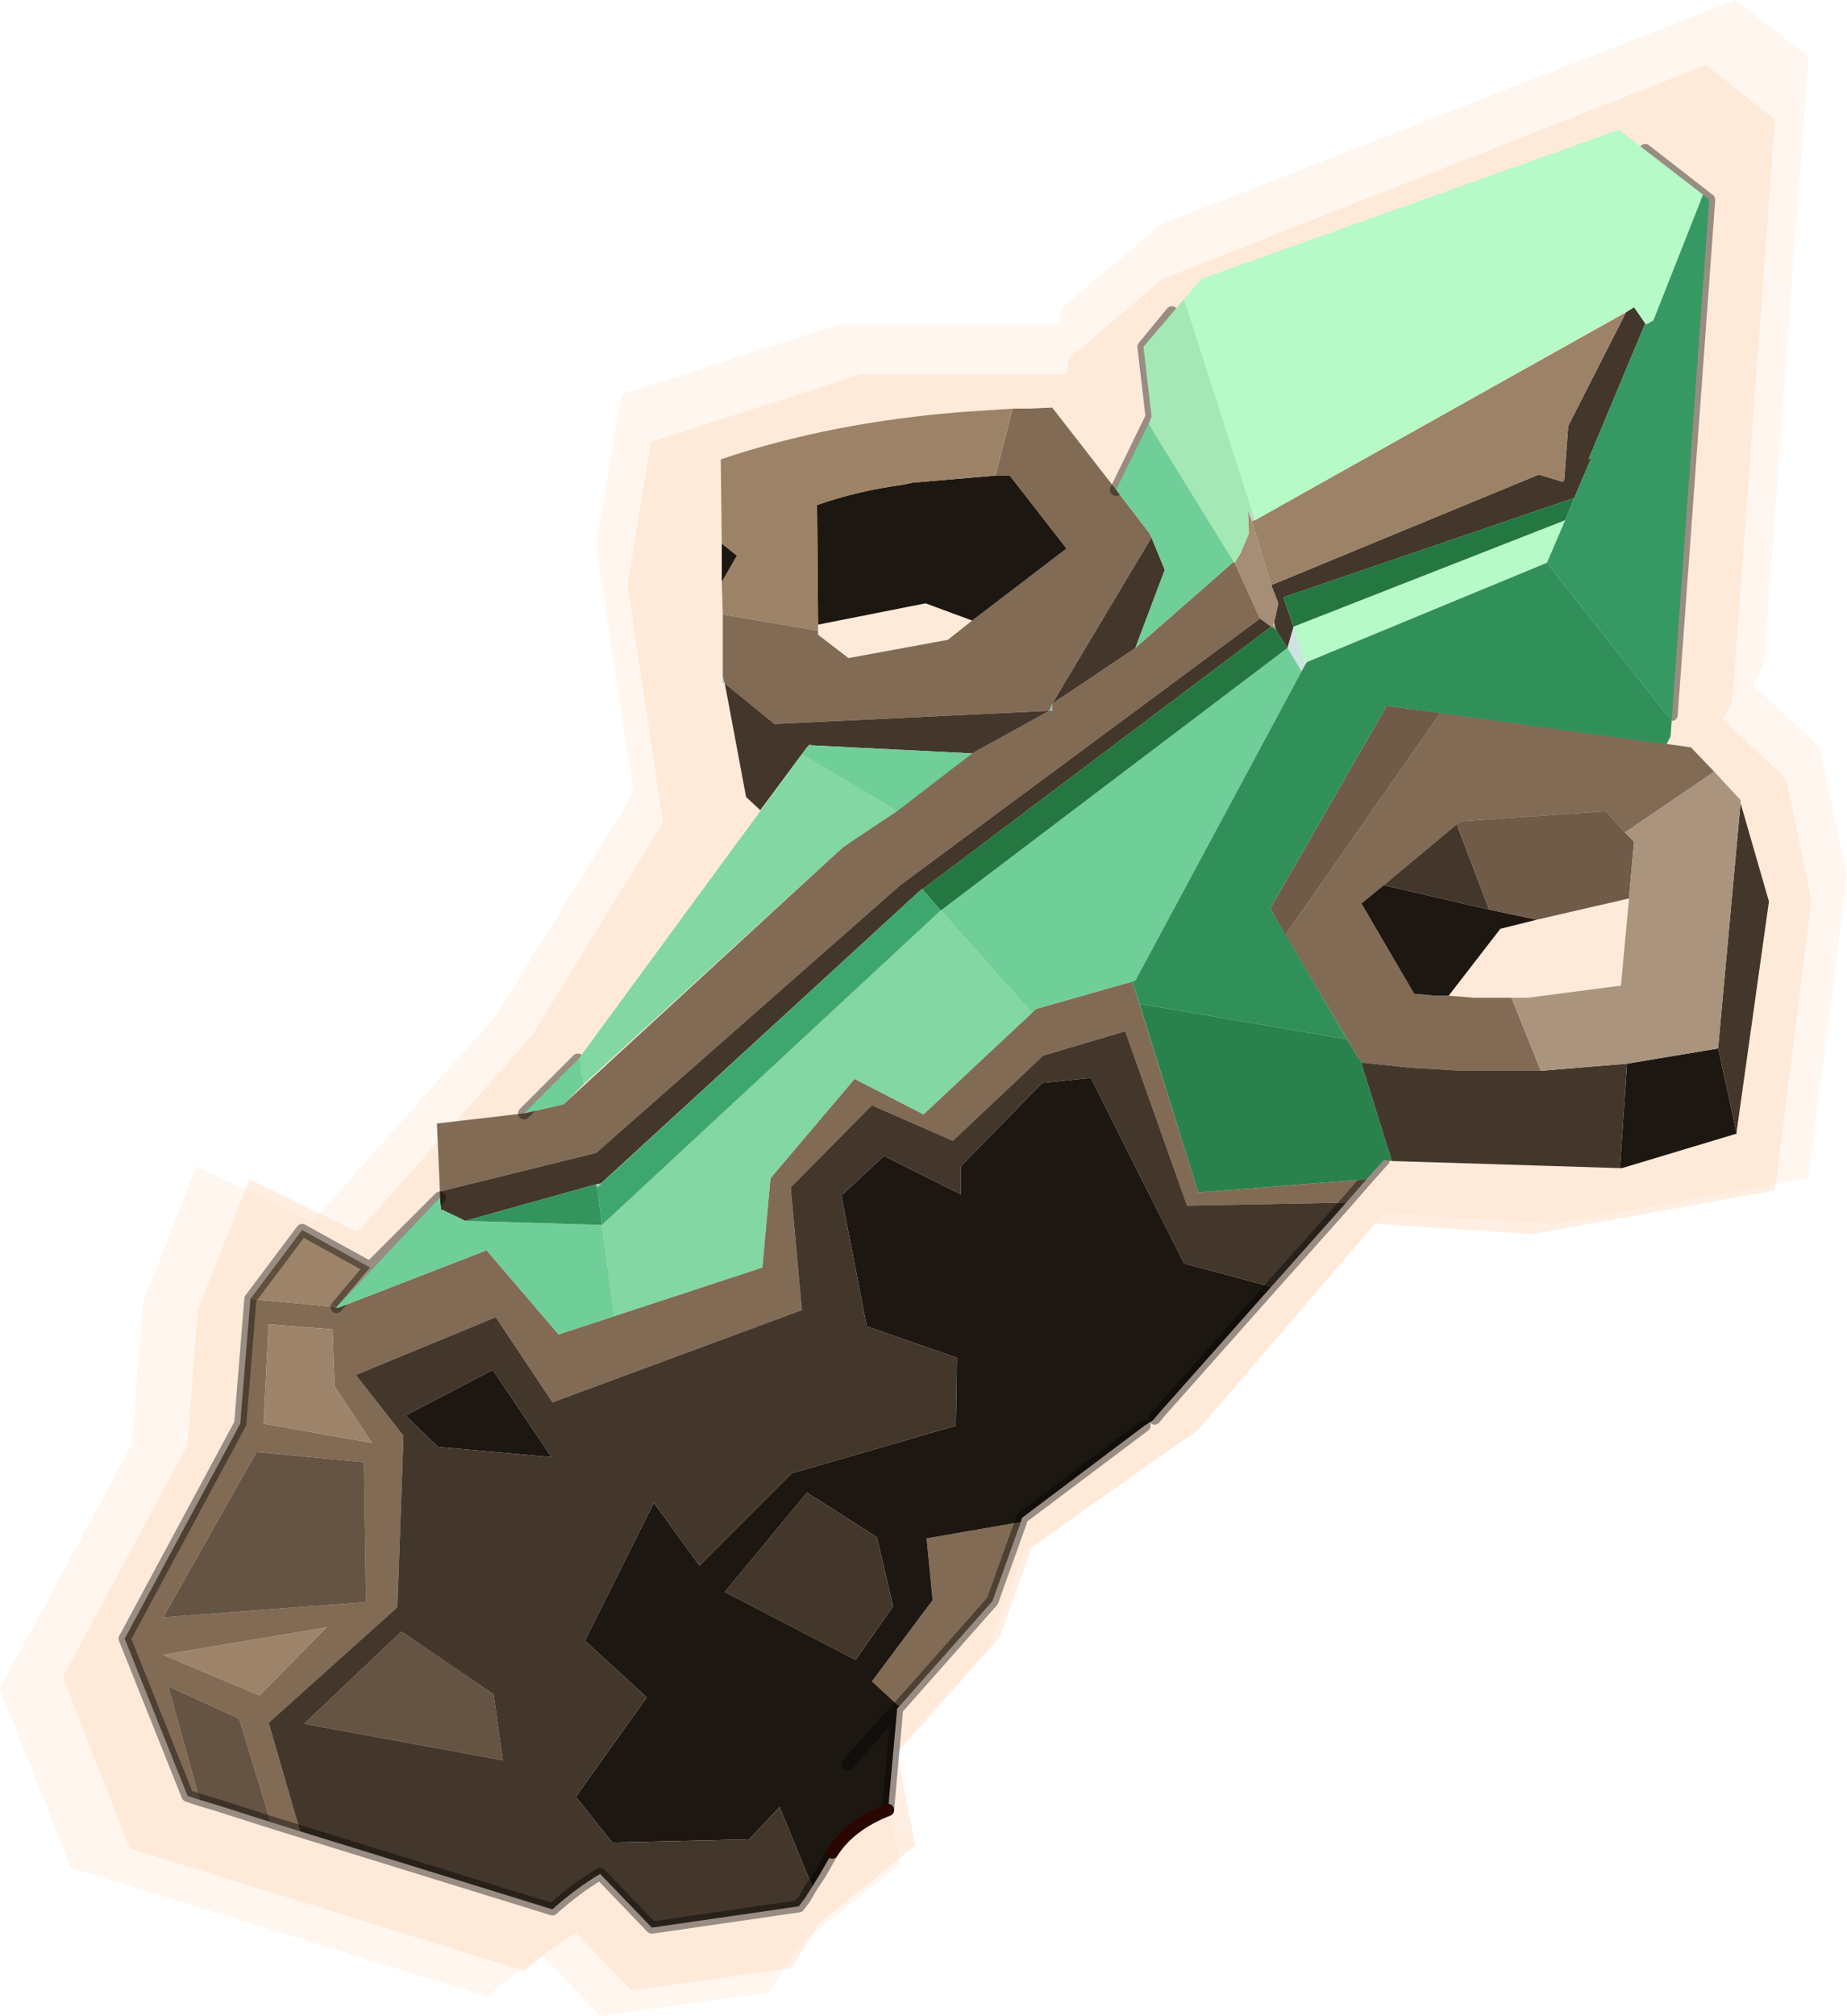 <svg viewBox="0 0 91.1 99.4" xmlns="http://www.w3.org/2000/svg" xmlns:xlink="http://www.w3.org/1999/xlink"><g transform="translate(-229.4 -150.75)"><use transform="translate(229.4 150.75)" width="91.1" height="99.4" xlink:href="#a"/><use transform="translate(246 157.15)" width="67.7" height="59.4" xlink:href="#b"/></g><defs><g id="a"><path d="m281.75 165.95 4.95-4.15 28.3-11.05 3.6 2.8-2.2 30-.5 1 3.25 3.05 1.35 6.3-1.9 14.95-12.6 2.25-8.3-.55-9.15 10.65-8.65 6.05-1.7 4.7-5.35 5.95.95 4.75-5.05 4.1-1.4 2.25-8.35 1.15-2.85-2.95q-1.4.85-2.7 2l-20.55-6.35-3.5-8.85 6.5-12 .55-7 2.65-6.75 5.7 2.75 9.05-10.15 6.8-11-1.85-12.25 1.25-7.4 10.9-3.5h10.7l.1-.75" fill="#fedbc0" fill-opacity=".251" fill-rule="evenodd" transform="translate(-229.4 -150.75)"/><path d="m282.1 168.45 4.65-3.95 26.8-10.55 3.4 2.7-2.1 28.65-.45.95 3.1 2.9 1.25 6-1.8 14.3L305 211.6l-7.8-.5-8.7 10.15-8.2 5.8-1.6 4.45-5.05 5.7.9 4.55-4.8 3.9-1.3 2.15-7.9 1.1-2.75-2.85q-1.3.8-2.5 1.9l-19.5-6.05-3.3-8.45 6.15-11.45.5-6.65 2.55-6.45 5.35 2.6 8.6-9.7 6.45-10.5-1.75-11.7 1.15-7.05 10.35-3.35H282l.1-.75" fill="#fedbc0" fill-opacity=".451" fill-rule="evenodd" transform="translate(-229.4 -150.75)"/><path d="m293.2 181.65.55 1.75.05.1-.2.35-.7-1.15.3-1.05m-.9.05-.1-.1v-.05l.05-.15v.1l.05.2" fill="#cde4e3" fill-rule="evenodd" transform="translate(-229.4 -150.75)"/><path d="m265.05 184.1.1.35-.1-.05v-.3m16.1 1.7.15-.35v.35h-.15m11.2-4-.1-.05.05-.05.05.1" fill="#8dc2c0" fill-rule="evenodd" transform="translate(-229.4 -150.75)"/><path d="m259.05 209.1-.2.2-.05-.15.25-.05M246 215.2l.05.05h-.1l.05-.05" fill="#a3cdcb" fill-rule="evenodd" transform="translate(-229.4 -150.75)"/><path d="m277.35 181.35 4.65-3.55-2.8-3.6h-.7l.85-3.3h.8l1.15-.05 3.15 4.05 1.65 2.15.1.2-4.9 8.2-.15.35-13.55.65-2.45-2-.1-.35v-3.05l4.7.8v.2l1.5 1.15 4.9-.9 1.2-.95m8.05 1.35 4.85-4.25.05.05 1.25 2.75-17.75 13.15-15 13.2-7.7 1.9-.15-3.35 4.3-.5 1.95-.45 13.75-12.65 6.4-4.65 3.8-2.1h.15v-.35l4.1-2.75m-39.35 32.55 7.35-2.85 3.55 4.15 10.05-3.3.4-4.4 4.15-4.9 3.4 1.75 5.55-5.2 4.75-1.35 3.25 10.4 8.3-.65-1 1.15-7.85.15-3.05-8.6-4.05 1.2-4.45 4.2-4-1.75-4 4.05.55 6.05-12.3 4.55-2.8-4.2-6.9 2.85 2.35 3-.3 8.45-6.35 5.7 1.55 5.35-1.45-.45-1.55-5.1-3.5-1.6 1.55 5.6-.6-.2.6.2-.6-.2-3.1-7.75 5.7-10.6.5-6.15 4.2.4v.05h.1m67.9-26.45-4.4 3-.95-1.05-7.15.5-.2.15-3.6 3-1.1.9 2.6 4.45 1.05.1h.65l.65.05.6.05h1.85l1.45 3.6h-3.85l-2.6-.15-2.35-.25-.3-.35v-.05l-3.5-5.9 7.65-10.95 12.35 1.7 1.15 1.2m-27.7 32 .3-.35-.2.25-.1.1m-6.5 5-1.4 3.9-4.6 5.2-1.35-1.25.05-.05 2.95-3.95-.3-3.05h.05l4.6-.8m-33.85-6.7-.1-2.8-3.15-.25-.25 4.9 5.35.95-1.85-2.8m-3.85 3.25-4.6 8.15 10-.75-.1-6.9-5.3-.5m.15 12 3.3-3.35-8.05 1.35 4.75 2" fill="#826b55" fill-rule="evenodd" transform="translate(-229.4 -150.75)"/><path d="M247.65 213.25 246 215.2h-.05l-4.2-.4 2.55-3.4 3.35 1.85m-1.75 5.85 1.85 2.8-5.35-.95.25-4.9 3.15.25.1 2.8m-3.7 15.25-4.75-2 8.05-1.35-3.3 3.35" fill="#9c8369" fill-rule="evenodd" transform="translate(-229.4 -150.75)"/><path d="m239.25 239.5-1.55-5.6 3.5 1.6 1.55 5.1-2.5-.8-1-.3 1 .3-1-.3m2.8-17.15 5.3.5.1 6.9-10 .75 4.6-8.15m12.15 15.2-9.8-1.8 4.8-4.55 4.55 3.1.45 3.25" fill="#655443" fill-rule="evenodd" transform="translate(-229.4 -150.75)"/><path d="M278.5 174.2h.7l2.8 3.6-4.65 3.55-2.3-.85-5.3 1.05-.05-5.9q2-.7 4.25-1l.45-.1 4.1-.35m22.35 25.65h-.65l-1.05-.1-2.6-4.45 1.1-.9 5.2 1.2 2.35.5-1.8.45-2.55 3.3m14.2 6.75v.05l-5.65 1.7h-.1l.35-5.15 4.5-.75.9 4.15m-45.6 37.15-1.6-3.9-1.5 1.6-6.75.15-1.8-2.25 3.5-4.9-3.05-2.8 3.4-6.8 2.25 3.1 4.55-4.55 8.1-2.35.05-3.35-4.45-1.55-1.25-6.45 2.1-1.95 3.8 1.9v-1.4l4-4.1 2.4-.25 4.6 9.15 4.3 1.15-5.55 6.25-.3.35-.4.25-6.05 4.55-.05.2-4.6.8h-.05l.3 3.05-2.95 3.95-.05.05 1.35 1.25-.1.1-.45 5q-1.9.75-2.75 2.1l-.6 1.05-.4.65v-.05l.4-.6-.4.6m-4.45-64.3v-1.9l.75.6-.75 1.3m-14 42.65-1.6-1.55 4.3-2.25 2.9 4.3-5.6-.5m21.65 4.45-3.45-2.2-4.05 4.9 6.45 3.35 1.85-2.65-.8-3.4m-1.45 11.2 2.45-2.75-2.45 2.75" fill="#1d1712" fill-rule="evenodd" transform="translate(-229.4 -150.75)"/><path d="m265.15 184.45 2.45 2 13.55-.65-3.8 2.1-8-.4v-.05l-.15.15-2.3 3.1-.7-.65-1.05-5.6m16.15 1 4.9-8.2.65 1.6-1.45 3.85-4.1 2.75m28.3-19.3.4-.25.55.8-2.8 6.7.15-.1-.85 2-14.35 4.9.5 1.45-.3 1.05-.55-.85v-.05l-.05-.1-.05-.2v-.1l.2-.9-.35-.9 13.2-5.45 1.15.35.1-.05.2-2.7 2.85-5.6m-17.5 15.5-17.2 12.95h-.05l-15.8 14.5-.25.05-6.45 1.8-1.15-.55h-.05l-.05-.6v-.3l7.7-1.9 15-13.2 17.75-13.15.55.4m4.5 21.5 2.35.25 2.6.15h3.85l4.25-.35-.35 5.15-11.25-.35-1.5-4.8.05-.05m1.05-8.75 3.6-3 1.6 4.2-5.2-1.2m17.6-4.05 1.4 4.85-1.6 11.4-.9-4.15v-.1l1.1-12m-71.05 50.7-1.55-5.35L249 230l.3-8.45-2.35-3 6.9-2.85 2.8 4.2 12.3-4.55-.55-6.05 4-4.05 4 1.75 4.45-4.2 4.05-1.2 3.05 8.6 7.85-.15-3.7 4.15-4.3-1.15-4.6-9.15-2.4.25-4 4.1v1.4l-3.8-1.9-2.1 1.95 1.25 6.45 4.45 1.55-.05 3.35-8.1 2.35-4.55 4.55-2.25-3.1-3.4 6.8 3.05 2.8-3.5 4.9 1.8 2.25 6.75-.15 1.5-1.6 1.6 3.9-.35.6.35-.6v.05l-.35.55-.3.4-7.25 1.05-2.55-2.65q-1.25.75-2.35 1.75l-12.45-3.85m6.8-18.95 5.6.5-2.9-4.3-4.3 2.25 1.6 1.55m21.65 4.45.8 3.4-1.85 2.65-6.45-3.35 4.05-4.9 3.45 2.2m-18.45 11-.45-3.25-4.55-3.1-4.8 4.55 9.8 1.8" fill="#43372c" fill-rule="evenodd" transform="translate(-229.4 -150.75)"/><path d="M290.25 178.45v-.05l.05.1-.05-.05m.7-2.55.35.5-.15.05-.2-.55" fill="#bcdad9" fill-rule="evenodd" transform="translate(-229.4 -150.75)"/><path d="m300.45 185.9-7.65 10.95-.75-1.3 5.75-10 2.65.35m.8 5.5.2-.15 7.15-.5.95 1.05.45.45-.25 2.7v.1l-4.55 1.05-2.35-.5-1.6-4.2" fill="#6f5b48" fill-rule="evenodd" transform="translate(-229.4 -150.75)"/><path d="m278.5 174.2-4.1.35-.45.1q-2.25.3-4.25 1l.05 5.9v.3l-4.7-.8-.05-1.6.75-1.3-.75-.6-.05-4.15q5.5-1.85 12.1-2.35l2.3-.15-.85 3.3m12.8 2.2 18.3-10.25-2.85 5.6-.2 2.7-.1.05-1.15-.35-13.2 5.45-.95-3.15.15-.05" fill="#9c8267" fill-rule="evenodd" transform="translate(-229.4 -150.75)"/><path d="m290.3 178.5.3-.5.4-.95-.05-1.15.2.55.95 3.15.35.9-.2.9-.05.15v.05l.1.1-.05.05-.15-.1-.55-.4-1.25-2.75" fill="#a68d75" fill-rule="evenodd" transform="translate(-229.4 -150.75)"/><path d="m309.55 191.8 4.4-3 1.3 1.4v.15l-1.1 12v.1l-4.5.75-4.25.35-1.45-3.6h.8l4.6-.6.4-4.3v-.1l.25-2.7-.45-.45" fill="#aa947d" fill-rule="evenodd" transform="translate(-229.4 -150.75)"/><path d="m55.05 24.15 1.75-3.6-.4-3.45 1.4-1.7M21.7 59.05l-3.45 3.45-1.65 1.95m50.8-6.3.85-.95m12.9-49.8 3.15 2.45-1.85 25.4M14.8 90.3l12.45 3.85q1.1-1 2.35-1.75l2.55 2.65L39.4 94l.3-.4.35-.6M62.7 63.45l3.7-4.15 1-1.15m-10.45 11.8.2-.25 5.55-6.25m-6.25 6.85-6.05 4.55-.05.2-1.4 3.9-4.6 5.2-.1.1-.45 5m-2.75 2.1-.6 1.05-.4.6m-27.7-28.95 2.55-3.4 3.35 1.85m-5.9 1.55-.5 6.15-5.7 10.6 3.1 7.75.6.2m3.5 1.1 1.45.45m11.05-35.4 2.65-2.65m15.75 32L41.8 87m-30.95 2.05-1-.3m1 .3 2.5.8" fill="none" stroke="#000" stroke-linecap="round" stroke-linejoin="round" stroke-opacity=".4" stroke-width=".6"/><path d="M43.8 89.25q-1.9.75-2.75 2.1" fill="none" stroke="#2b0600" stroke-linecap="round" stroke-linejoin="round" stroke-width=".6"/></g><g id="b" fill-rule="evenodd"><path d="m41.8 8.35.85-1L63.25 0l4.15 3.2-2.45 6.2-.35.2-.05-.05-.55-.8-18.7 10.5-3.5-10.9m6.05 17.9h-.1l-.55-1.75 13.4-5.25-.9 2.1-11.85 4.9" fill="#b5fac7"/><path d="m45.3 19.25-.35-.5.05 1.15-.4.95-.3.5-.05-.1v.05l-4.2-6.8.15-.35-.4-3.45 2-2.35 3.5 10.9" fill="#a4e9b5"/><path d="m39.25 42-4.75 1.35-.2.2-4.5-5.05 17.1-12.95.7 1.15-8.2 15.25-.15.05M13.7 58.5l-2.75.9-3.55-4.15L.05 58.1 0 58.05l5.1-5.4.05.6h.05l1.15.55 6.75.2.6 4.5m30.55-37.2-4.85 4.25 1.45-3.85-.75-1.8-1.65-2.15 1.6-3.25 4.2 6.8m-16.6 12.3-4.7-2.8.25-.35.15-.15v.05l8 .4-3.7 2.85m-15.7 12.2.25 1.25-1 1-1.95.45 2.7-2.7" fill="#70ce99"/><path d="M28.9 37.45 46.1 24.5l.25.15v.05l.55.85L29.8 38.5l-.9-1.05M47.2 24.5l-.5-1.45 14.35-4.9-.45 1.1-13.4 5.25" fill="#247741"/><path d="m67.4 3.2.3.25-1.85 25.7-6.15-7.8.9-2.1.45-1.1.85-2-.15.1 2.8-6.7.05.05.35-.2 2.45-6.2" fill="#369963"/><path d="m65.85 29.15-.05.75-.2.4-13.8-1.9-5.75 10 3.8 6.45L39.6 43.1l-.35-1.1.15-.05 8.2-15.25.25-.45 11.85-4.9 6.15 7.8" fill="#31905a"/><path d="m49.85 44.85.45.75v.05l.3.35-.05.05 1.5 4.8-.4-.05-.85.95-8.3.65-2.9-9.3 10.25 1.75" fill="#29824c"/><path d="m12.85 52.15 16-14.7h.05l.9 1.05L13.1 54l-.25-1.85" fill="#3ea770"/><path d="m34.3 43.55-5.35 5-3.4-1.75-4.15 4.9-.4 4.4-7.3 2.4-.6-4.5 16.7-15.5 4.5 5.05M22.95 30.8l4.7 2.8-2.7 1.8L12.2 47.05l-.25-1.25 11-15" fill="#82d7a2"/><path d="M6.35 53.8 12.8 52l.05.15.25 1.85-6.75-.2" fill="#34945d"/></g></defs></svg>